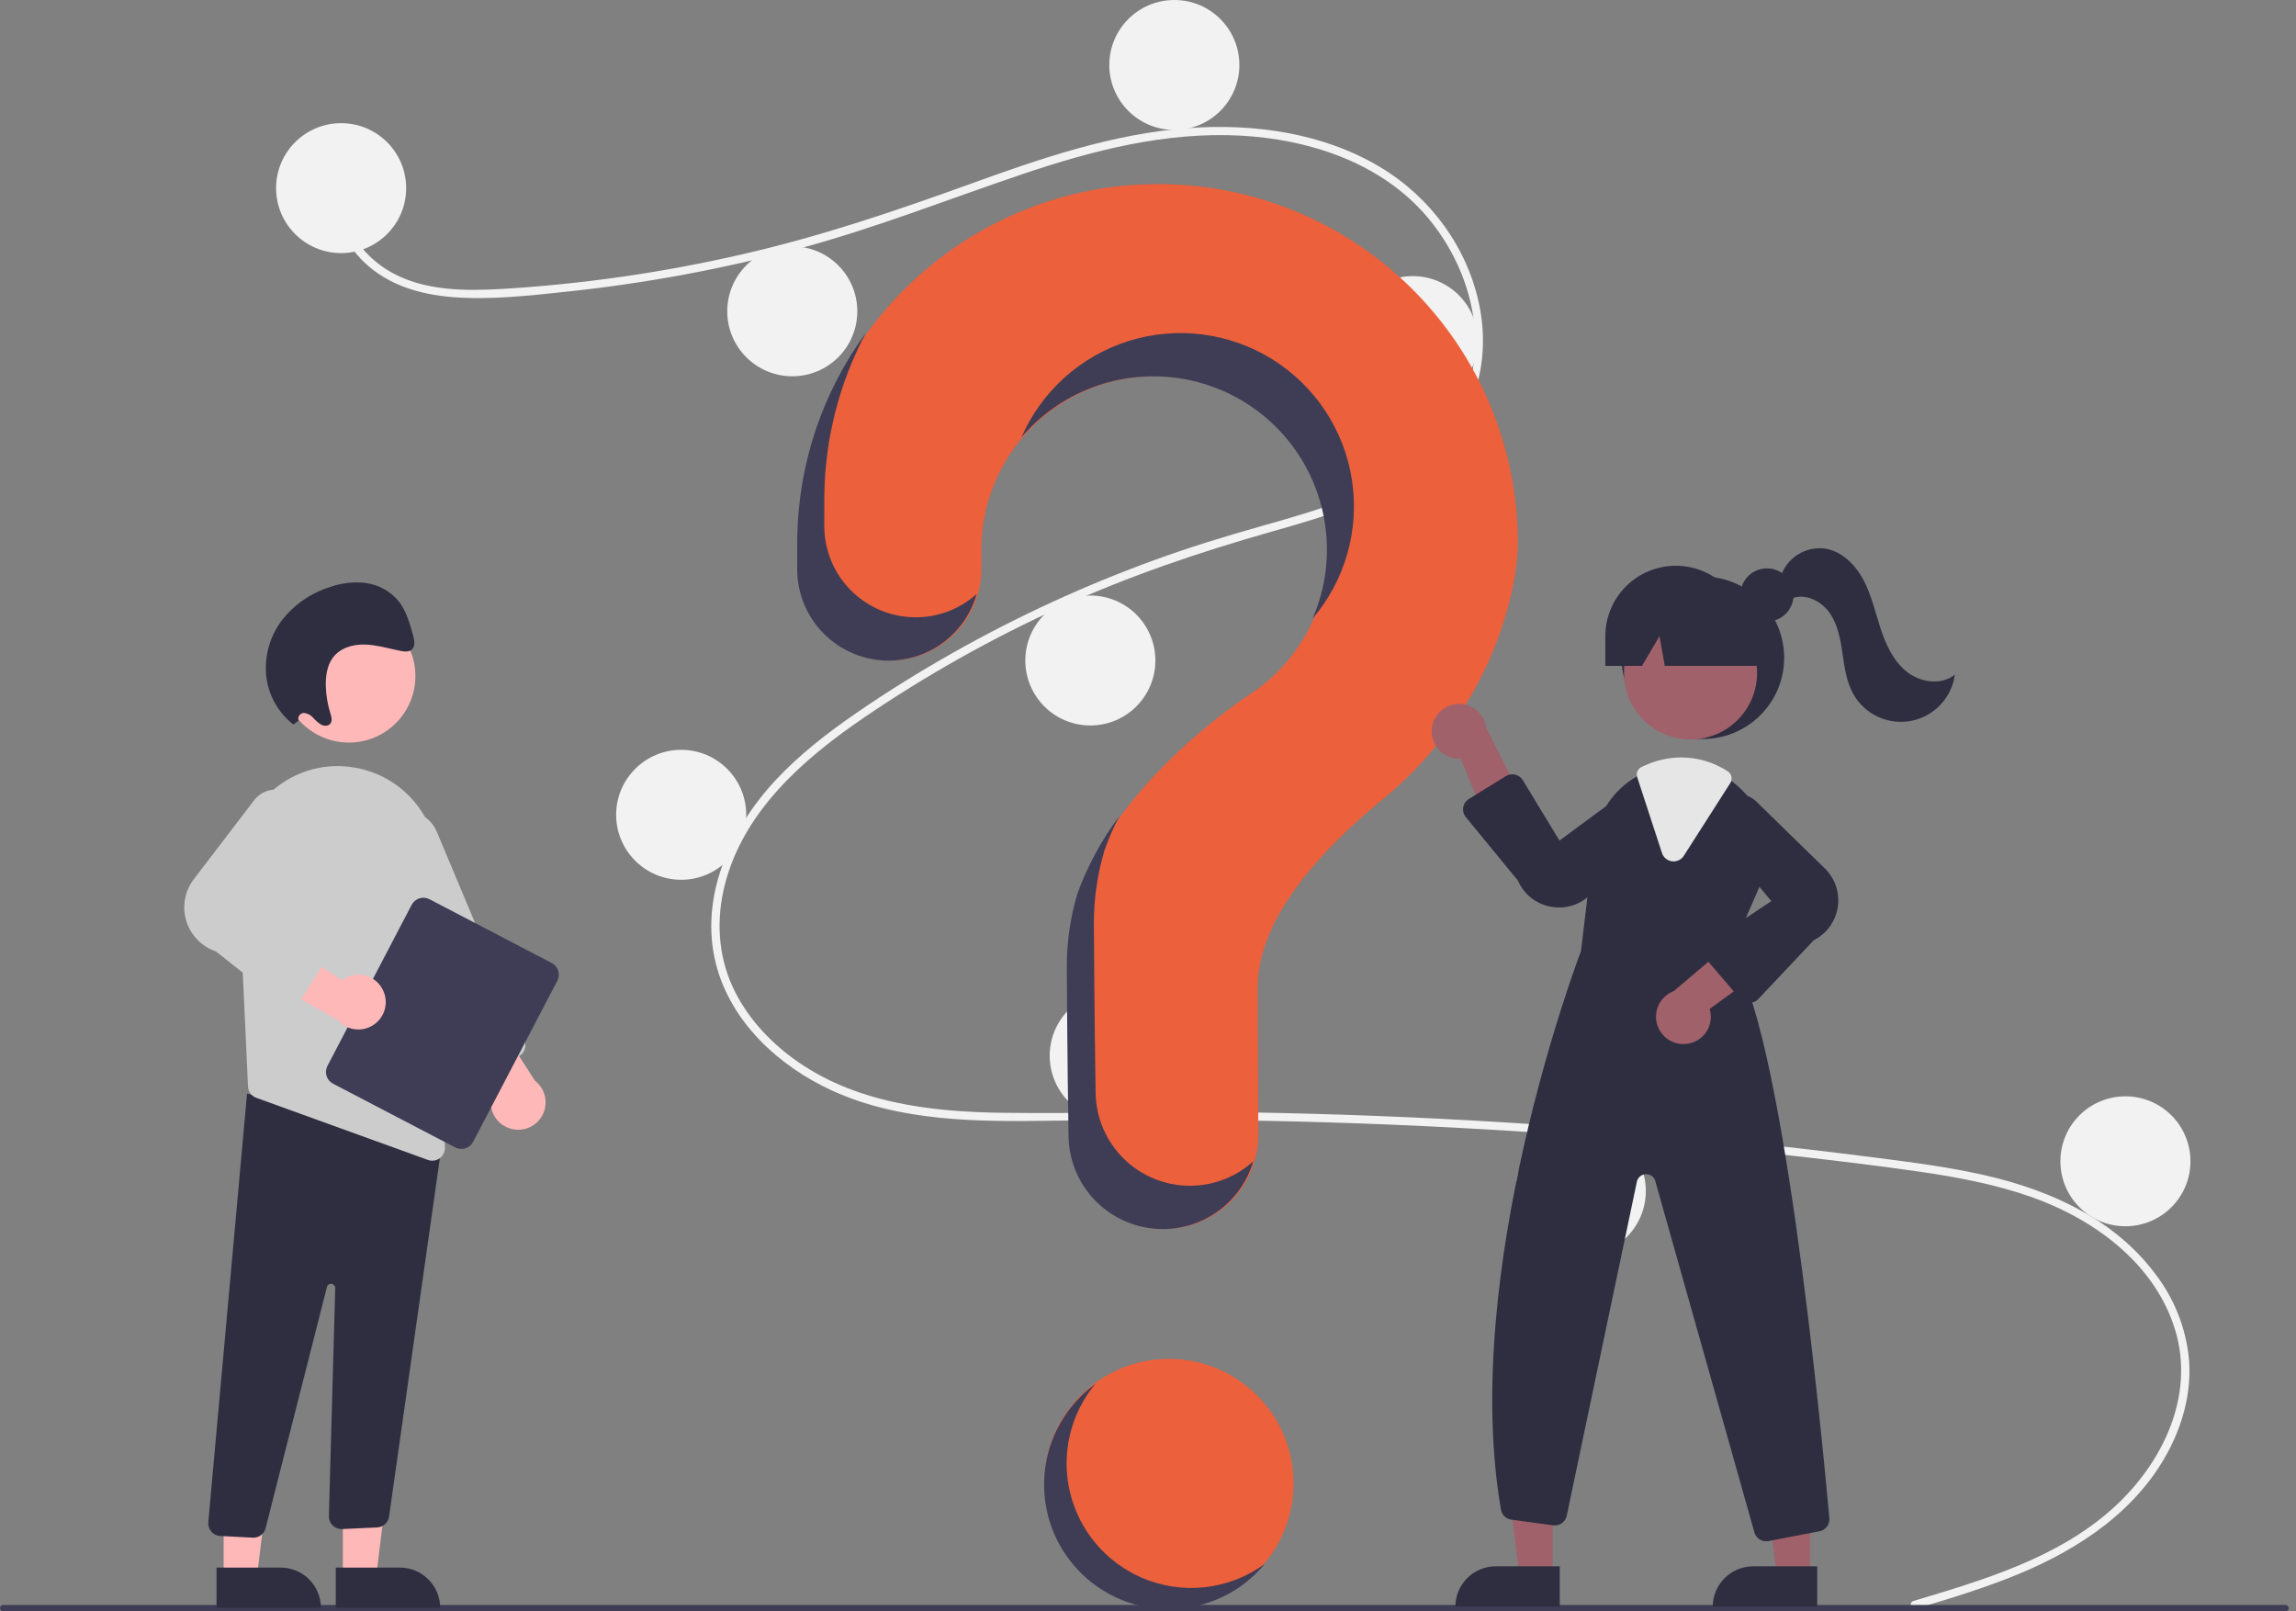<svg width="285" height="200" viewBox="0 0 285 200" fill="none" xmlns="http://www.w3.org/2000/svg">
<rect x="0" y="0" width="285" height="200" fill="#808080" stroke="none"/>
<g clip-path="url(#clip0_68_1052)">
<path d="M145.097 199.576C153.642 199.576 160.569 192.657 160.569 184.121C160.569 175.585 153.642 168.665 145.097 168.665C136.552 168.665 129.625 175.585 129.625 184.121C129.625 192.657 136.552 199.576 145.097 199.576Z" fill="#EC603C"/>
<path d="M237.527 198.708C246.183 196.111 255.385 193.403 262.249 187.23C268.383 181.714 272.525 173.29 269.983 165.018C267.447 156.762 259.851 151.257 252.009 148.519C247.56 146.966 242.907 146.104 238.255 145.428C233.198 144.692 228.119 144.089 223.042 143.509C202.485 141.16 181.851 139.726 161.14 139.205C150.92 138.948 140.702 138.954 130.481 139.102C121.353 139.234 111.739 139.231 103.271 135.356C96.686 132.342 90.709 126.859 88.874 119.654C86.756 111.337 90.663 102.867 96.267 96.843C99.221 93.668 102.674 90.996 106.235 88.538C110.099 85.873 114.097 83.395 118.182 81.083C126.228 76.532 134.64 72.658 143.33 69.502C147.617 67.945 151.967 66.602 156.356 65.363C160.061 64.316 163.778 63.268 167.36 61.842C174.283 59.086 180.868 54.417 182.628 46.763C184.296 39.508 181.483 31.633 176.552 26.244C170.846 20.009 162.244 17.276 153.996 16.834C144.737 16.337 135.692 18.652 126.989 21.59C117.707 24.723 108.625 28.326 99.147 30.864C89.748 33.378 80.167 35.157 70.492 36.185C65.755 36.689 60.876 37.258 56.111 36.872C52.118 36.549 48.145 35.376 45.202 32.544C42.678 30.117 41.175 26.781 41.692 23.26C41.786 22.621 42.758 22.893 42.665 23.528C42.036 27.814 44.952 31.763 48.546 33.786C52.699 36.124 57.753 36.127 62.377 35.859C72.403 35.255 82.361 33.816 92.148 31.56C101.765 29.366 111.039 26.229 120.302 22.879C129.099 19.696 138.093 16.59 147.492 15.901C155.647 15.303 164.226 16.49 171.33 20.747C177.574 24.489 182.165 30.728 183.628 37.889C185.058 44.885 183.078 51.928 177.776 56.81C172.286 61.866 164.759 64.027 157.744 66.018C148.847 68.542 140.141 71.494 131.714 75.326C123.172 79.199 114.98 83.799 107.228 89.077C99.745 94.185 92.361 100.611 89.995 109.724C88.892 113.968 89.096 118.47 90.94 122.479C92.58 126.044 95.281 129.043 98.428 131.356C105.935 136.874 115.397 138.007 124.466 138.12C134.651 138.246 144.836 137.903 155.024 138.07C175.788 138.41 196.509 139.673 217.187 141.857C222.369 142.405 227.544 143.011 232.712 143.674C237.361 144.271 242.026 144.864 246.596 145.923C254.723 147.808 262.631 151.431 267.682 158.314C269.924 161.297 271.313 164.833 271.7 168.543C272.054 172.415 271.105 176.294 269.353 179.739C265.474 187.362 258.208 192.212 250.493 195.397C246.36 197.104 242.073 198.396 237.795 199.68C237.172 199.867 236.906 198.894 237.527 198.708Z" fill="#F2F2F2"/>
<path d="M42.343 31.415C46.802 31.415 50.416 27.805 50.416 23.351C50.416 18.898 46.802 15.287 42.343 15.287C37.885 15.287 34.271 18.898 34.271 23.351C34.271 27.805 37.885 31.415 42.343 31.415Z" fill="#F2F2F2"/>
<path d="M98.345 46.702C102.803 46.702 106.417 43.092 106.417 38.639C106.417 34.185 102.803 30.575 98.345 30.575C93.887 30.575 90.273 34.185 90.273 38.639C90.273 43.092 93.887 46.702 98.345 46.702Z" fill="#F2F2F2"/>
<path d="M145.77 16.127C150.228 16.127 153.842 12.517 153.842 8.064C153.842 3.61 150.228 0 145.77 0C141.311 0 137.697 3.61 137.697 8.064C137.697 12.517 141.311 16.127 145.77 16.127Z" fill="#F2F2F2"/>
<path d="M175.368 50.398C179.826 50.398 183.44 46.788 183.44 42.334C183.44 37.881 179.826 34.271 175.368 34.271C170.91 34.271 167.296 37.881 167.296 42.334C167.296 46.788 170.91 50.398 175.368 50.398Z" fill="#F2F2F2"/>
<path d="M135.343 90.044C139.801 90.044 143.415 86.434 143.415 81.981C143.415 77.527 139.801 73.917 135.343 73.917C130.885 73.917 127.271 77.527 127.271 81.981C127.271 86.434 130.885 90.044 135.343 90.044Z" fill="#F2F2F2"/>
<path d="M84.555 109.196C89.013 109.196 92.627 105.585 92.627 101.132C92.627 96.679 89.013 93.068 84.555 93.068C80.097 93.068 76.482 96.679 76.482 101.132C76.482 105.585 80.097 109.196 84.555 109.196Z" fill="#F2F2F2"/>
<path d="M138.37 139.099C142.828 139.099 146.442 135.488 146.442 131.035C146.442 126.581 142.828 122.971 138.37 122.971C133.912 122.971 130.298 126.581 130.298 131.035C130.298 135.488 133.912 139.099 138.37 139.099Z" fill="#F2F2F2"/>
<path d="M196.221 155.898C200.68 155.898 204.294 152.288 204.294 147.834C204.294 143.381 200.68 139.771 196.221 139.771C191.763 139.771 188.149 143.381 188.149 147.834C188.149 152.288 191.763 155.898 196.221 155.898Z" fill="#F2F2F2"/>
<path d="M263.827 152.202C268.285 152.202 271.899 148.592 271.899 144.138C271.899 139.685 268.285 136.075 263.827 136.075C259.369 136.075 255.755 139.685 255.755 144.138C255.755 148.592 259.369 152.202 263.827 152.202Z" fill="#F2F2F2"/>
<path d="M143.439 22.848C119.259 23.019 99.46 42.648 99.117 66.801C99.114 67.024 99.112 68.592 99.112 70.642C99.112 73.65 100.308 76.533 102.437 78.659C104.565 80.786 107.452 81.98 110.462 81.981C111.954 81.98 113.432 81.686 114.81 81.115C116.188 80.544 117.44 79.708 118.495 78.653C119.55 77.599 120.386 76.347 120.956 74.969C121.526 73.592 121.819 72.116 121.817 70.625C121.816 69.23 121.815 68.265 121.815 68.205C121.815 64.472 122.787 60.804 124.636 57.56C126.485 54.316 129.148 51.609 132.362 49.705C135.576 47.801 139.231 46.766 142.967 46.701C146.703 46.636 150.392 47.544 153.67 49.335C156.949 51.126 159.704 53.738 161.665 56.916C163.626 60.093 164.726 63.726 164.855 67.457C164.984 71.187 164.139 74.887 162.403 78.192C160.667 81.498 158.099 84.295 154.952 86.308L154.956 86.313C154.956 86.313 138.802 96.701 133.877 110.953L133.881 110.954C133.015 113.873 132.577 116.902 132.579 119.947C132.579 121.199 132.652 132.151 132.795 141.04C132.844 144.107 134.099 147.031 136.288 149.182C138.478 151.334 141.425 152.539 144.496 152.538C146.039 152.538 147.567 152.233 148.991 151.641C150.416 151.049 151.709 150.181 152.797 149.088C153.885 147.995 154.745 146.698 155.329 145.271C155.913 143.844 156.208 142.316 156.199 140.775C156.149 132.634 156.123 123.155 156.123 122.467C156.123 113.716 164.573 104.998 171.515 99.312C179.509 92.764 185.261 83.842 187.571 73.777C188.082 71.705 188.364 69.583 188.412 67.449C188.412 61.565 187.246 55.739 184.982 50.306C182.718 44.874 179.4 39.943 175.22 35.797C171.04 31.651 166.079 28.373 160.625 26.15C155.171 23.928 149.33 22.806 143.439 22.848Z" fill="#EC603C"/>
<path d="M283.702 200H0.401C0.295 200 0.193 199.957 0.118 199.882C0.043 199.807 0.001 199.706 0.001 199.6C0.001 199.494 0.043 199.392 0.118 199.317C0.193 199.242 0.295 199.2 0.401 199.2H283.702C283.808 199.2 283.91 199.242 283.985 199.317C284.06 199.392 284.103 199.494 284.103 199.6C284.103 199.706 284.06 199.808 283.985 199.883C283.91 199.958 283.808 200 283.702 200Z" fill="#3F3D56"/>
<path d="M211.376 91.723C216.949 91.723 221.466 87.21 221.466 81.643C221.466 76.077 216.949 71.564 211.376 71.564C205.803 71.564 201.285 76.077 201.285 81.643C201.285 87.21 205.803 91.723 211.376 91.723Z" fill="#2F2E41"/>
<path d="M192.73 195.588H188.607L186.645 179.7H192.731L192.73 195.588Z" fill="#A0616A"/>
<path d="M185.661 194.411H193.614V199.412H180.654C180.654 198.755 180.784 198.105 181.035 197.498C181.287 196.891 181.656 196.34 182.121 195.876C182.586 195.411 183.138 195.043 183.745 194.791C184.353 194.54 185.004 194.411 185.661 194.411Z" fill="#2F2E41"/>
<path d="M224.683 195.588H220.559L218.597 179.7H224.684L224.683 195.588Z" fill="#A0616A"/>
<path d="M217.614 194.411H225.566V199.412H212.607C212.607 198.755 212.736 198.105 212.988 197.498C213.239 196.891 213.608 196.34 214.073 195.876C214.538 195.411 215.09 195.043 215.698 194.791C216.305 194.54 216.956 194.411 217.614 194.411Z" fill="#2F2E41"/>
<path d="M209.842 91.782C214.405 91.782 218.103 88.087 218.103 83.53C218.103 78.972 214.405 75.278 209.842 75.278C205.28 75.278 201.581 78.972 201.581 83.53C201.581 88.087 205.28 91.782 209.842 91.782Z" fill="#A0616A"/>
<path d="M214.766 118.404L218.463 109.92C219.36 107.93 219.618 105.71 219.199 103.568C218.78 101.426 217.706 99.466 216.125 97.959C215.8 97.638 215.455 97.339 215.092 97.062C213.269 95.637 211.021 94.86 208.705 94.854C207.148 94.86 205.611 95.202 204.198 95.856C204.077 95.909 203.959 95.966 203.838 96.024C203.606 96.135 203.378 96.255 203.156 96.38C201.708 97.21 200.475 98.369 199.558 99.763C198.641 101.156 198.064 102.746 197.875 104.403L196.244 118.058C195.833 119.129 181.196 157.835 186.315 187.385C186.369 187.701 186.523 187.991 186.755 188.212C186.986 188.434 187.282 188.577 187.6 188.618L192.789 189.324C193.168 189.376 193.553 189.282 193.866 189.062C194.178 188.842 194.396 188.512 194.474 188.138L203.183 146.674C203.237 146.416 203.376 146.184 203.578 146.015C203.78 145.845 204.032 145.748 204.296 145.74C204.559 145.731 204.818 145.81 205.031 145.966C205.244 146.121 205.398 146.343 205.47 146.596L217.773 190.201C217.861 190.518 218.05 190.797 218.312 190.996C218.574 191.195 218.894 191.303 219.223 191.303C219.321 191.302 219.419 191.293 219.515 191.276L225.855 190.056C226.224 189.987 226.554 189.784 226.779 189.485C227.005 189.186 227.111 188.813 227.076 188.44C226.145 178.062 221.194 126.074 214.766 118.404Z" fill="#2F2E41"/>
<path d="M177.738 90.397C177.681 90.888 177.732 91.385 177.888 91.854C178.044 92.323 178.3 92.751 178.64 93.11C178.98 93.469 179.394 93.749 179.854 93.931C180.314 94.112 180.808 94.191 181.301 94.161L185.919 105.246L189.412 100.074L184.492 90.341C184.387 89.516 183.982 88.758 183.355 88.211C182.728 87.664 181.922 87.365 181.09 87.372C180.257 87.379 179.456 87.691 178.839 88.249C178.221 88.806 177.829 89.571 177.738 90.397Z" fill="#A0616A"/>
<path d="M209.384 129.565C209.875 129.507 210.347 129.341 210.767 129.081C211.187 128.82 211.545 128.471 211.815 128.057C212.086 127.643 212.262 127.176 212.331 126.687C212.401 126.198 212.363 125.699 212.219 125.227L221.934 118.158L216.085 115.97L207.756 123.018C206.977 123.312 206.333 123.882 205.947 124.618C205.561 125.355 205.458 126.207 205.659 127.014C205.859 127.821 206.35 128.527 207.036 128.997C207.723 129.467 208.558 129.669 209.384 129.565Z" fill="#A0616A"/>
<path d="M193.546 112.637C193.174 112.636 192.802 112.6 192.437 112.527C191.553 112.359 190.725 111.977 190.024 111.413C189.323 110.85 188.772 110.123 188.419 109.296L181.949 101.416C181.812 101.25 181.713 101.056 181.657 100.848C181.602 100.64 181.591 100.422 181.626 100.209C181.662 99.997 181.742 99.794 181.862 99.615C181.983 99.436 182.14 99.285 182.323 99.172L186.926 96.326C187.096 96.221 187.285 96.15 187.482 96.118C187.679 96.087 187.881 96.094 188.075 96.141C188.27 96.188 188.453 96.272 188.614 96.39C188.776 96.507 188.912 96.656 189.016 96.826L193.576 104.33L202.308 97.884C203.003 97.52 203.806 97.418 204.571 97.596C205.335 97.775 206.01 98.222 206.471 98.856C206.933 99.491 207.15 100.27 207.084 101.051C207.018 101.833 206.673 102.564 206.112 103.112L197.396 111.054C196.372 112.068 194.988 112.637 193.546 112.637Z" fill="#2F2E41"/>
<path d="M217.141 124.488C217.129 124.488 217.117 124.488 217.105 124.487C216.893 124.482 216.684 124.432 216.493 124.342C216.301 124.251 216.13 124.121 215.992 123.96L211.9 119.191C211.76 119.028 211.657 118.838 211.597 118.633C211.536 118.428 211.52 118.212 211.55 118C211.579 117.788 211.653 117.585 211.767 117.404C211.88 117.223 212.031 117.068 212.209 116.949L219.872 111.846L212.93 103.509C212.526 102.837 212.378 102.042 212.513 101.269C212.648 100.497 213.056 99.798 213.663 99.302C214.271 98.805 215.037 98.543 215.822 98.564C216.607 98.585 217.357 98.888 217.937 99.416L226.374 107.652C227.038 108.258 227.545 109.016 227.851 109.861C228.158 110.705 228.254 111.612 228.133 112.502C228.011 113.392 227.675 114.239 227.153 114.971C226.632 115.703 225.94 116.298 225.138 116.704L218.243 124.013C218.101 124.163 217.93 124.282 217.741 124.364C217.551 124.445 217.347 124.487 217.141 124.488Z" fill="#2F2E41"/>
<path d="M207.742 106.916C207.676 106.916 207.611 106.912 207.546 106.903C207.261 106.869 206.992 106.753 206.77 106.57C206.549 106.388 206.385 106.145 206.298 105.872L203.223 96.455C203.146 96.217 203.157 95.959 203.256 95.729C203.355 95.499 203.533 95.312 203.759 95.203L203.859 95.156C203.949 95.113 204.039 95.071 204.13 95.03C205.564 94.366 207.125 94.019 208.705 94.014C210.757 94.018 212.763 94.62 214.478 95.747C214.707 95.9 214.868 96.137 214.925 96.406C214.981 96.676 214.93 96.958 214.781 97.19L209.012 106.217C208.877 106.431 208.69 106.608 208.467 106.73C208.245 106.852 207.996 106.916 207.742 106.916Z" fill="#E6E6E6"/>
<path d="M219.331 77.144C221.155 77.144 222.633 75.667 222.633 73.845C222.633 72.024 221.155 70.547 219.331 70.547C217.508 70.547 216.029 72.024 216.029 73.845C216.029 75.667 217.508 77.144 219.331 77.144Z" fill="#2F2E41"/>
<path d="M208.012 70.22C205.693 70.22 203.469 71.14 201.829 72.778C200.189 74.417 199.267 76.639 199.267 78.956V82.651H203.818L205.994 78.956L206.647 82.651H220.457L216.757 78.956C216.757 76.639 215.836 74.417 214.196 72.778C212.556 71.14 210.332 70.22 208.012 70.22Z" fill="#2F2E41"/>
<path d="M221.028 71.586C221.393 70.445 222.149 69.47 223.163 68.831C224.177 68.192 225.384 67.931 226.571 68.093C228.675 68.445 230.339 70.134 231.33 72.021C232.322 73.908 232.779 76.02 233.446 78.045C234.112 80.069 235.057 82.105 236.74 83.415C238.422 84.726 241.004 85.081 242.656 83.733C242.467 85.138 241.841 86.448 240.866 87.478C239.891 88.508 238.616 89.206 237.223 89.473C235.829 89.739 234.387 89.562 233.1 88.965C231.813 88.368 230.746 87.382 230.051 86.146C229.179 84.596 228.954 82.78 228.695 81.022C228.437 79.263 228.101 77.444 227.06 76.002C226.019 74.56 224.07 73.619 222.417 74.275L221.028 71.586Z" fill="#2F2E41"/>
<path d="M113.667 76.618C110.657 76.618 107.77 75.423 105.641 73.297C103.513 71.17 102.317 68.287 102.317 65.28C102.317 63.229 102.318 61.661 102.322 61.438C102.417 54.414 104.188 47.513 107.487 41.309C102.067 48.722 99.086 57.635 98.958 66.814C98.955 67.037 98.954 68.605 98.954 70.655C98.954 73.662 100.15 76.546 102.278 78.672C104.406 80.799 107.293 81.993 110.303 81.994C112.777 81.993 115.182 81.185 117.155 79.694C119.127 78.203 120.558 76.109 121.23 73.731C119.152 75.593 116.458 76.621 113.667 76.618Z" fill="#3F3D56"/>
<path d="M144.209 46.739C147.689 46.905 151.076 47.912 154.081 49.674C157.085 51.436 159.616 53.9 161.458 56.854C163.299 59.809 164.394 63.166 164.651 66.636C164.907 70.107 164.317 73.588 162.93 76.781C164.936 74.427 166.41 71.669 167.253 68.694C168.095 65.719 168.286 62.598 167.811 59.544C167.337 56.489 166.208 53.572 164.503 50.992C162.798 48.413 160.556 46.23 157.93 44.595C155.304 42.959 152.356 41.908 149.286 41.514C146.217 41.12 143.099 41.391 140.144 42.31C137.189 43.228 134.467 44.773 132.164 46.838C129.861 48.902 128.03 51.439 126.797 54.274C128.928 51.77 131.606 49.789 134.625 48.482C137.644 47.176 140.923 46.579 144.209 46.739Z" fill="#3F3D56"/>
<path d="M147.701 147.175C144.63 147.176 141.682 145.971 139.493 143.819C137.304 141.668 136.049 138.744 135.999 135.677C135.857 126.788 135.783 115.836 135.783 114.584C135.781 111.539 136.22 108.51 137.086 105.591L137.082 105.59C137.593 104.124 138.211 102.698 138.93 101.322C136.723 104.26 134.966 107.51 133.718 110.965L133.723 110.966C132.857 113.886 132.418 116.915 132.42 119.96C132.42 121.212 132.493 132.164 132.636 141.053C132.686 144.12 133.94 147.044 136.13 149.195C138.319 151.346 141.267 152.552 144.337 152.551C146.869 152.55 149.333 151.73 151.358 150.213C153.384 148.695 154.862 146.563 155.572 144.135C153.42 146.095 150.612 147.179 147.701 147.175Z" fill="#3F3D56"/>
<path d="M42.562 195.741L46.685 195.741L48.647 179.852L42.56 179.853L42.562 195.741Z" fill="#FFB8B8"/>
<path d="M54.638 199.565L41.678 199.566L41.678 194.564L49.63 194.564C50.958 194.564 52.232 195.091 53.171 196.028C54.11 196.966 54.637 198.239 54.638 199.565Z" fill="#2F2E41"/>
<path d="M27.762 195.741L31.886 195.741L33.847 179.852L27.761 179.853L27.762 195.741Z" fill="#FFB8B8"/>
<path d="M39.838 199.565L26.879 199.566L26.878 194.564L34.831 194.564C36.159 194.564 37.433 195.091 38.372 196.028C39.311 196.966 39.838 198.239 39.838 199.565Z" fill="#2F2E41"/>
<path d="M31.366 190.854L27.338 190.643C27.13 190.632 26.927 190.58 26.739 190.49C26.552 190.4 26.384 190.274 26.246 190.118C26.108 189.963 26.002 189.782 25.934 189.586C25.866 189.389 25.838 189.181 25.852 188.974L30.666 135.731L52.835 141.707L54.971 141.125L48.291 188.259C48.234 188.614 48.058 188.938 47.792 189.179C47.525 189.42 47.184 189.563 46.825 189.584L42.484 189.786C42.267 189.798 42.049 189.765 41.846 189.689C41.642 189.613 41.456 189.496 41.3 189.344C41.145 189.193 41.022 189.011 40.94 188.809C40.858 188.608 40.819 188.392 40.825 188.175L41.612 159.886C41.615 159.755 41.57 159.628 41.484 159.529C41.398 159.43 41.279 159.367 41.149 159.352C41.019 159.336 40.887 159.37 40.781 159.447C40.675 159.524 40.601 159.637 40.575 159.765L32.988 189.605C32.916 189.959 32.724 190.277 32.444 190.506C32.163 190.734 31.812 190.858 31.451 190.857C31.423 190.857 31.394 190.856 31.366 190.854Z" fill="#2F2E41"/>
<path d="M43.302 92.168C47.864 92.168 51.563 88.473 51.563 83.916C51.563 79.358 47.864 75.663 43.302 75.663C38.739 75.663 35.041 79.358 35.041 83.916C35.041 88.473 38.739 92.168 43.302 92.168Z" fill="#FFB8B8"/>
<path d="M29.548 108.16L30.456 127.737L30.784 134.86C30.797 135.17 30.903 135.469 31.087 135.719C31.271 135.969 31.526 136.158 31.818 136.262L53.121 143.971C53.293 144.035 53.476 144.067 53.659 144.065C53.869 144.066 54.077 144.025 54.27 143.944C54.464 143.863 54.639 143.744 54.785 143.594C54.932 143.444 55.047 143.266 55.123 143.07C55.199 142.875 55.234 142.666 55.228 142.457L54.354 107.256C54.297 104.368 53.233 101.591 51.345 99.403C49.458 97.214 46.865 95.753 44.014 95.269C43.808 95.238 43.598 95.206 43.389 95.178C41.621 94.959 39.826 95.13 38.132 95.678C36.437 96.226 34.883 97.138 33.579 98.351C32.229 99.591 31.168 101.113 30.471 102.808C29.775 104.503 29.459 106.33 29.548 108.16Z" fill="#CCCCCC"/>
<path d="M63.298 140.065C62.794 139.909 62.333 139.637 61.953 139.271C61.573 138.906 61.284 138.457 61.109 137.96C60.933 137.463 60.876 136.932 60.943 136.409C61.01 135.886 61.197 135.386 61.492 134.949L54.268 125.353L60.502 124.968L66.406 134.139C67.038 134.627 67.478 135.322 67.648 136.102C67.819 136.882 67.709 137.696 67.338 138.403C66.967 139.11 66.359 139.664 65.62 139.968C64.882 140.272 64.059 140.306 63.298 140.065Z" fill="#FFB8B8"/>
<path d="M58.218 133.212C58.027 133.135 57.853 133.02 57.706 132.875C57.559 132.73 57.443 132.557 57.364 132.366L46.48 106.464C46.267 105.956 46.155 105.412 46.152 104.862C46.149 104.312 46.255 103.766 46.463 103.257C46.671 102.748 46.978 102.284 47.365 101.893C47.753 101.502 48.214 101.192 48.722 100.979C49.23 100.766 49.775 100.655 50.325 100.652C50.876 100.65 51.422 100.756 51.932 100.964C52.441 101.173 52.905 101.479 53.296 101.867C53.687 102.254 53.998 102.715 54.211 103.222L65.094 129.125C65.255 129.509 65.257 129.941 65.099 130.327C64.942 130.712 64.637 131.019 64.253 131.181L59.422 133.207C59.231 133.287 59.027 133.329 58.82 133.33C58.614 133.331 58.409 133.291 58.218 133.212Z" fill="#CCCCCC"/>
<path d="M40.646 132.299L51.099 112.305C51.301 111.92 51.647 111.631 52.061 111.501C52.476 111.371 52.925 111.411 53.311 111.611L68.484 119.527C68.868 119.728 69.158 120.074 69.288 120.488C69.418 120.902 69.378 121.351 69.178 121.736L58.724 141.73C58.523 142.115 58.177 142.404 57.762 142.534C57.347 142.664 56.898 142.624 56.513 142.424L41.34 134.508C40.955 134.306 40.666 133.961 40.535 133.547C40.405 133.132 40.445 132.684 40.646 132.299Z" fill="#3F3D56"/>
<path d="M47.656 123.164C47.47 122.671 47.172 122.228 46.784 121.87C46.396 121.513 45.931 121.251 45.423 121.105C44.916 120.96 44.382 120.935 43.864 121.032C43.345 121.129 42.857 121.346 42.437 121.665L32.421 115.028L32.404 121.267L41.918 126.614C42.443 127.215 43.164 127.613 43.953 127.737C44.742 127.86 45.55 127.703 46.235 127.291C46.919 126.88 47.437 126.241 47.697 125.486C47.957 124.731 47.942 123.909 47.656 123.164Z" fill="#FFB8B8"/>
<path d="M34.993 124.567L26.807 118.09C25.922 117.793 25.122 117.286 24.476 116.612C23.829 115.938 23.357 115.117 23.098 114.221C22.839 113.324 22.802 112.378 22.99 111.464C23.178 110.55 23.585 109.695 24.176 108.973L31.608 99.243C32.125 98.612 32.851 98.189 33.654 98.049C34.458 97.909 35.285 98.064 35.984 98.483C36.683 98.902 37.208 99.559 37.462 100.333C37.717 101.107 37.684 101.946 37.37 102.698L31.489 112.307L40.131 116.402C40.332 116.497 40.511 116.634 40.655 116.803C40.799 116.972 40.905 117.17 40.967 117.384C41.029 117.597 41.045 117.821 41.014 118.041C40.983 118.261 40.905 118.472 40.786 118.66L37.298 124.175C37.18 124.361 37.024 124.52 36.841 124.642C36.657 124.764 36.45 124.847 36.233 124.884C36.224 124.885 36.215 124.887 36.207 124.888C35.993 124.92 35.775 124.908 35.566 124.853C35.358 124.798 35.163 124.701 34.993 124.567Z" fill="#CCCCCC"/>
<path d="M37.059 89.441C37.024 89.338 37.013 89.228 37.027 89.119C37.04 89.01 37.079 88.906 37.139 88.815C37.2 88.724 37.28 88.647 37.374 88.591C37.469 88.536 37.575 88.503 37.684 88.494C37.908 88.506 38.127 88.564 38.328 88.663C38.529 88.762 38.707 88.9 38.853 89.07C39.152 89.415 39.5 89.713 39.886 89.957C40.286 90.158 40.828 90.129 41.055 89.745C41.269 89.385 41.123 88.903 40.993 88.484C40.664 87.42 40.479 86.316 40.445 85.202C40.408 83.959 40.583 82.661 41.272 81.691C42.162 80.44 43.752 79.965 45.257 79.999C46.761 80.034 48.242 80.498 49.732 80.791C50.247 80.892 50.852 80.944 51.196 80.546C51.562 80.122 51.428 79.436 51.272 78.864C50.868 77.38 50.439 75.846 49.501 74.647C48.486 73.401 47.037 72.586 45.444 72.366C43.916 72.177 42.364 72.353 40.916 72.879C38.558 73.622 36.483 75.066 34.969 77.018C33.408 79.094 32.733 81.704 33.093 84.275C33.444 86.515 34.632 88.539 36.418 89.938L37.059 89.441Z" fill="#2F2E41"/>
<path d="M141.688 195.806C139.49 194.85 137.545 193.397 136.006 191.561C134.466 189.725 133.375 187.557 132.819 185.228C132.262 182.898 132.255 180.472 132.797 178.139C133.34 175.807 134.418 173.632 135.947 171.787C134.175 173.079 132.698 174.733 131.615 176.639C130.532 178.545 129.867 180.66 129.665 182.842C129.462 185.024 129.727 187.224 130.44 189.297C131.154 191.369 132.301 193.266 133.805 194.862C135.309 196.458 137.135 197.716 139.163 198.552C141.191 199.389 143.373 199.785 145.566 199.715C147.759 199.645 149.912 199.109 151.881 198.144C153.851 197.179 155.593 195.807 156.991 194.118C154.811 195.71 152.25 196.704 149.565 197C146.88 197.297 144.164 196.885 141.688 195.806Z" fill="#3F3D56"/>
</g>
<defs>
<clipPath id="clip0_68_1052">
<rect width="284.103" height="200" fill="white"/>
</clipPath>
</defs>
</svg>
